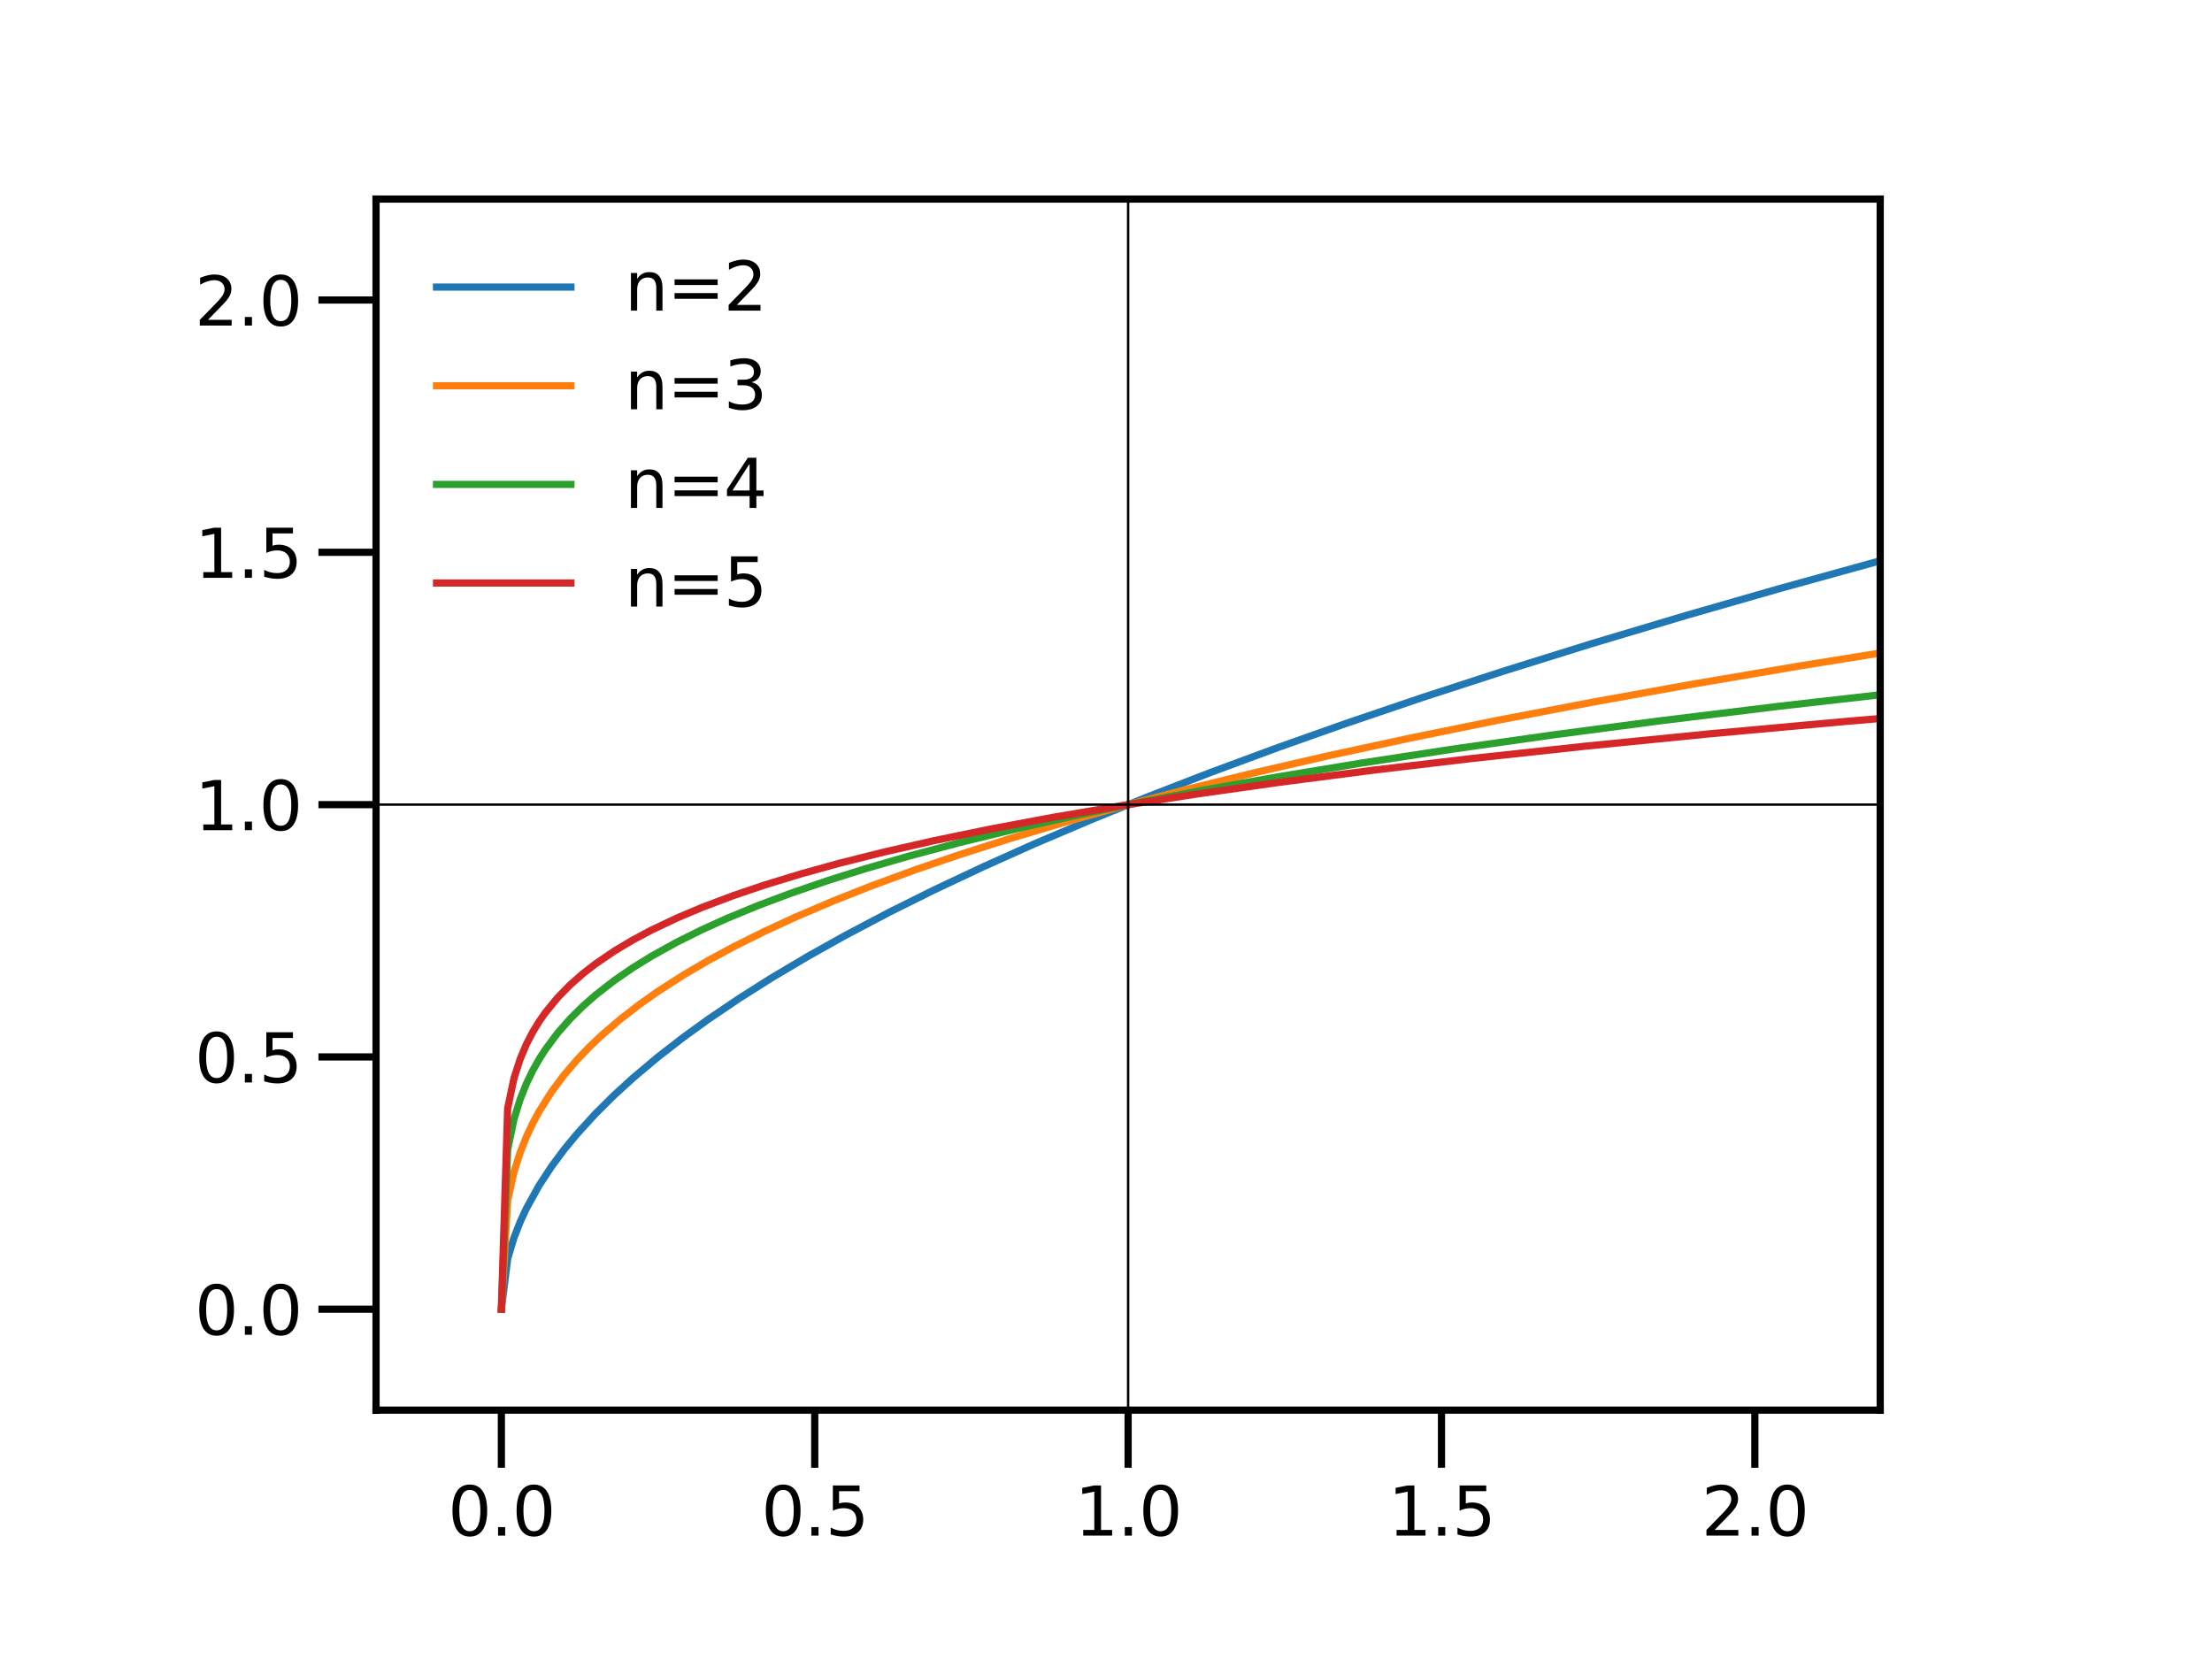 <?xml version="1.0" encoding="utf-8" standalone="no"?>
<!DOCTYPE svg PUBLIC "-//W3C//DTD SVG 1.1//EN"
  "http://www.w3.org/Graphics/SVG/1.1/DTD/svg11.dtd">
<svg height="345.6pt" version="1.1" viewBox="0 0 460.8 345.6" width="460.8pt" xmlns="http://www.w3.org/2000/svg" xmlns:xlink="http://www.w3.org/1999/xlink">
 <defs>
  <style type="text/css">*{stroke-linecap:butt;stroke-linejoin:round;}</style>
 </defs>
 <g id="figure_1">
  <g id="patch_1">
   <path d="M 0 345.6 
L 460.8 345.6 
L 460.8 0 
L 0 0 
z
" style="fill:#ffffff;"/>
  </g>
  <g id="axes_1">
   <g id="patch_2">
    <path d="M 78.336 293.76 
L 391.68 293.76 
L 391.68 41.472 
L 78.336 41.472 
z
" style="fill:#ffffff;"/>
   </g>
   <g id="matplotlib.axis_1">
    <g id="xtick_1">
     <g id="line2d_1">
      <defs>
       <path d="M 0 0 
L 0 12 
" id="m721a71363e" style="stroke:#000000;stroke-width:1.5;"/>
      </defs>
      <g>
       <use style="stroke:#000000;stroke-width:1.5;" x="104.448" xlink:href="#m721a71363e" y="293.76"/>
      </g>
     </g>
     <g id="text_1">
      <!-- 0.0 -->
      <g transform="translate(93.316 319.898)scale(0.14 -0.14)">
       <defs>
        <path d="M 2034 4250 
Q 1547 4250 1301 3770 
Q 1056 3291 1056 2328 
Q 1056 1369 1301 889 
Q 1547 409 2034 409 
Q 2525 409 2770 889 
Q 3016 1369 3016 2328 
Q 3016 3291 2770 3770 
Q 2525 4250 2034 4250 
z
M 2034 4750 
Q 2819 4750 3233 4129 
Q 3647 3509 3647 2328 
Q 3647 1150 3233 529 
Q 2819 -91 2034 -91 
Q 1250 -91 836 529 
Q 422 1150 422 2328 
Q 422 3509 836 4129 
Q 1250 4750 2034 4750 
z
" id="DejaVuSans-30" transform="scale(0.016)"/>
        <path d="M 684 794 
L 1344 794 
L 1344 0 
L 684 0 
L 684 794 
z
" id="DejaVuSans-2e" transform="scale(0.016)"/>
       </defs>
       <use xlink:href="#DejaVuSans-30"/>
       <use x="63.623" xlink:href="#DejaVuSans-2e"/>
       <use x="95.41" xlink:href="#DejaVuSans-30"/>
      </g>
     </g>
    </g>
    <g id="xtick_2">
     <g id="line2d_2">
      <g>
       <use style="stroke:#000000;stroke-width:1.5;" x="169.728" xlink:href="#m721a71363e" y="293.76"/>
      </g>
     </g>
     <g id="text_2">
      <!-- 0.5 -->
      <g transform="translate(158.596 319.898)scale(0.14 -0.14)">
       <defs>
        <path d="M 691 4666 
L 3169 4666 
L 3169 4134 
L 1269 4134 
L 1269 2991 
Q 1406 3038 1543 3061 
Q 1681 3084 1819 3084 
Q 2600 3084 3056 2656 
Q 3513 2228 3513 1497 
Q 3513 744 3044 326 
Q 2575 -91 1722 -91 
Q 1428 -91 1123 -41 
Q 819 9 494 109 
L 494 744 
Q 775 591 1075 516 
Q 1375 441 1709 441 
Q 2250 441 2565 725 
Q 2881 1009 2881 1497 
Q 2881 1984 2565 2268 
Q 2250 2553 1709 2553 
Q 1456 2553 1204 2497 
Q 953 2441 691 2322 
L 691 4666 
z
" id="DejaVuSans-35" transform="scale(0.016)"/>
       </defs>
       <use xlink:href="#DejaVuSans-30"/>
       <use x="63.623" xlink:href="#DejaVuSans-2e"/>
       <use x="95.41" xlink:href="#DejaVuSans-35"/>
      </g>
     </g>
    </g>
    <g id="xtick_3">
     <g id="line2d_3">
      <g>
       <use style="stroke:#000000;stroke-width:1.5;" x="235.008" xlink:href="#m721a71363e" y="293.76"/>
      </g>
     </g>
     <g id="text_3">
      <!-- 1.0 -->
      <g transform="translate(223.876 319.898)scale(0.14 -0.14)">
       <defs>
        <path d="M 794 531 
L 1825 531 
L 1825 4091 
L 703 3866 
L 703 4441 
L 1819 4666 
L 2450 4666 
L 2450 531 
L 3481 531 
L 3481 0 
L 794 0 
L 794 531 
z
" id="DejaVuSans-31" transform="scale(0.016)"/>
       </defs>
       <use xlink:href="#DejaVuSans-31"/>
       <use x="63.623" xlink:href="#DejaVuSans-2e"/>
       <use x="95.41" xlink:href="#DejaVuSans-30"/>
      </g>
     </g>
    </g>
    <g id="xtick_4">
     <g id="line2d_4">
      <g>
       <use style="stroke:#000000;stroke-width:1.5;" x="300.288" xlink:href="#m721a71363e" y="293.76"/>
      </g>
     </g>
     <g id="text_4">
      <!-- 1.5 -->
      <g transform="translate(289.156 319.898)scale(0.14 -0.14)">
       <use xlink:href="#DejaVuSans-31"/>
       <use x="63.623" xlink:href="#DejaVuSans-2e"/>
       <use x="95.41" xlink:href="#DejaVuSans-35"/>
      </g>
     </g>
    </g>
    <g id="xtick_5">
     <g id="line2d_5">
      <g>
       <use style="stroke:#000000;stroke-width:1.5;" x="365.568" xlink:href="#m721a71363e" y="293.76"/>
      </g>
     </g>
     <g id="text_5">
      <!-- 2.0 -->
      <g transform="translate(354.436 319.898)scale(0.14 -0.14)">
       <defs>
        <path d="M 1228 531 
L 3431 531 
L 3431 0 
L 469 0 
L 469 531 
Q 828 903 1448 1529 
Q 2069 2156 2228 2338 
Q 2531 2678 2651 2914 
Q 2772 3150 2772 3378 
Q 2772 3750 2511 3984 
Q 2250 4219 1831 4219 
Q 1534 4219 1204 4116 
Q 875 4013 500 3803 
L 500 4441 
Q 881 4594 1212 4672 
Q 1544 4750 1819 4750 
Q 2544 4750 2975 4387 
Q 3406 4025 3406 3419 
Q 3406 3131 3298 2873 
Q 3191 2616 2906 2266 
Q 2828 2175 2409 1742 
Q 1991 1309 1228 531 
z
" id="DejaVuSans-32" transform="scale(0.016)"/>
       </defs>
       <use xlink:href="#DejaVuSans-32"/>
       <use x="63.623" xlink:href="#DejaVuSans-2e"/>
       <use x="95.41" xlink:href="#DejaVuSans-30"/>
      </g>
     </g>
    </g>
   </g>
   <g id="matplotlib.axis_2">
    <g id="ytick_1">
     <g id="line2d_6">
      <defs>
       <path d="M 0 0 
L -12 0 
" id="m7c4b2b4d03" style="stroke:#000000;stroke-width:1.5;"/>
      </defs>
      <g>
       <use style="stroke:#000000;stroke-width:1.5;" x="78.336" xlink:href="#m7c4b2b4d03" y="272.736"/>
      </g>
     </g>
     <g id="text_6">
      <!-- 0.0 -->
      <g transform="translate(40.572 278.055)scale(0.14 -0.14)">
       <use xlink:href="#DejaVuSans-30"/>
       <use x="63.623" xlink:href="#DejaVuSans-2e"/>
       <use x="95.41" xlink:href="#DejaVuSans-30"/>
      </g>
     </g>
    </g>
    <g id="ytick_2">
     <g id="line2d_7">
      <g>
       <use style="stroke:#000000;stroke-width:1.5;" x="78.336" xlink:href="#m7c4b2b4d03" y="220.176"/>
      </g>
     </g>
     <g id="text_7">
      <!-- 0.5 -->
      <g transform="translate(40.572 225.495)scale(0.14 -0.14)">
       <use xlink:href="#DejaVuSans-30"/>
       <use x="63.623" xlink:href="#DejaVuSans-2e"/>
       <use x="95.41" xlink:href="#DejaVuSans-35"/>
      </g>
     </g>
    </g>
    <g id="ytick_3">
     <g id="line2d_8">
      <g>
       <use style="stroke:#000000;stroke-width:1.5;" x="78.336" xlink:href="#m7c4b2b4d03" y="167.616"/>
      </g>
     </g>
     <g id="text_8">
      <!-- 1.0 -->
      <g transform="translate(40.572 172.935)scale(0.14 -0.14)">
       <use xlink:href="#DejaVuSans-31"/>
       <use x="63.623" xlink:href="#DejaVuSans-2e"/>
       <use x="95.41" xlink:href="#DejaVuSans-30"/>
      </g>
     </g>
    </g>
    <g id="ytick_4">
     <g id="line2d_9">
      <g>
       <use style="stroke:#000000;stroke-width:1.5;" x="78.336" xlink:href="#m7c4b2b4d03" y="115.056"/>
      </g>
     </g>
     <g id="text_9">
      <!-- 1.5 -->
      <g transform="translate(40.572 120.375)scale(0.14 -0.14)">
       <use xlink:href="#DejaVuSans-31"/>
       <use x="63.623" xlink:href="#DejaVuSans-2e"/>
       <use x="95.41" xlink:href="#DejaVuSans-35"/>
      </g>
     </g>
    </g>
    <g id="ytick_5">
     <g id="line2d_10">
      <g>
       <use style="stroke:#000000;stroke-width:1.5;" x="78.336" xlink:href="#m7c4b2b4d03" y="62.496"/>
      </g>
     </g>
     <g id="text_10">
      <!-- 2.0 -->
      <g transform="translate(40.572 67.815)scale(0.14 -0.14)">
       <use xlink:href="#DejaVuSans-32"/>
       <use x="63.623" xlink:href="#DejaVuSans-2e"/>
       <use x="95.41" xlink:href="#DejaVuSans-30"/>
      </g>
     </g>
    </g>
   </g>
   <g id="line2d_11">
    <path clip-path="url(#p3431dd9c41)" d="M 104.448 272.736 
L 105.754 262.224 
L 107.059 257.87 
L 108.365 254.529 
L 109.67 251.712 
L 112.282 246.987 
L 114.893 243.004 
L 117.504 239.494 
L 120.115 236.321 
L 124.032 232.023 
L 127.949 228.137 
L 131.866 224.564 
L 137.088 220.176 
L 142.31 216.127 
L 147.533 212.349 
L 154.061 207.936 
L 160.589 203.804 
L 168.422 199.152 
L 176.256 194.777 
L 185.395 189.964 
L 194.534 185.417 
L 204.979 180.494 
L 215.424 175.82 
L 227.174 170.818 
L 238.925 166.051 
L 251.981 160.992 
L 266.342 155.679 
L 280.704 150.598 
L 296.371 145.285 
L 313.344 139.769 
L 331.622 134.073 
L 351.206 128.22 
L 370.79 122.595 
L 391.68 116.818 
L 413.875 110.906 
L 437.376 104.873 
L 461.8 98.825 
L 461.8 98.825 
" style="fill:none;stroke:#1f77b4;stroke-linecap:square;stroke-width:1.5;"/>
   </g>
   <g id="line2d_12">
    <path clip-path="url(#p3431dd9c41)" d="M 104.448 272.736 
L 105.754 250.089 
L 107.059 244.202 
L 108.365 240.073 
L 109.67 236.785 
L 110.976 234.009 
L 112.282 231.583 
L 114.893 227.441 
L 117.504 223.944 
L 120.115 220.886 
L 122.726 218.153 
L 125.338 215.668 
L 129.254 212.304 
L 133.171 209.277 
L 137.088 206.515 
L 142.31 203.156 
L 147.533 200.094 
L 152.755 197.27 
L 159.283 194.013 
L 165.811 191.005 
L 173.645 187.666 
L 181.478 184.57 
L 190.618 181.212 
L 199.757 178.085 
L 210.202 174.746 
L 221.952 171.244 
L 233.702 167.968 
L 246.758 164.553 
L 261.12 161.029 
L 276.787 157.423 
L 293.76 153.756 
L 312.038 150.044 
L 331.622 146.301 
L 352.512 142.538 
L 374.707 138.766 
L 398.208 134.99 
L 424.32 131.024 
L 451.738 127.085 
L 461.8 125.692 
L 461.8 125.692 
" style="fill:none;stroke:#ff7f0e;stroke-linecap:square;stroke-width:1.5;"/>
   </g>
   <g id="line2d_13">
    <path clip-path="url(#p3431dd9c41)" d="M 104.448 272.736 
L 105.754 239.494 
L 107.059 233.205 
L 108.365 228.987 
L 109.67 225.725 
L 110.976 223.028 
L 112.282 220.71 
L 113.587 218.666 
L 116.198 215.159 
L 118.81 212.197 
L 121.421 209.615 
L 124.032 207.316 
L 127.949 204.266 
L 131.866 201.575 
L 135.782 199.16 
L 141.005 196.269 
L 146.227 193.673 
L 151.45 191.31 
L 157.978 188.619 
L 164.506 186.165 
L 172.339 183.47 
L 180.173 180.999 
L 189.312 178.349 
L 199.757 175.57 
L 211.507 172.704 
L 223.258 170.065 
L 236.314 167.354 
L 250.675 164.595 
L 266.342 161.808 
L 283.315 159.008 
L 302.899 156.016 
L 323.789 153.058 
L 345.984 150.139 
L 370.79 147.106 
L 396.902 144.134 
L 425.626 141.087 
L 456.96 137.987 
L 461.8 137.527 
L 461.8 137.527 
" style="fill:none;stroke:#2ca02c;stroke-linecap:square;stroke-width:1.5;"/>
   </g>
   <g id="line2d_14">
    <path clip-path="url(#p3431dd9c41)" d="M 104.448 272.736 
L 105.754 230.887 
L 107.059 224.664 
L 108.365 220.603 
L 109.67 217.516 
L 110.976 214.996 
L 112.282 212.851 
L 113.587 210.976 
L 116.198 207.793 
L 118.81 205.133 
L 121.421 202.837 
L 124.032 200.807 
L 127.949 198.136 
L 131.866 195.8 
L 135.782 193.718 
L 141.005 191.244 
L 146.227 189.038 
L 152.755 186.572 
L 159.283 184.36 
L 167.117 181.968 
L 174.95 179.804 
L 184.09 177.511 
L 194.534 175.135 
L 206.285 172.712 
L 219.341 170.27 
L 233.702 167.827 
L 249.37 165.399 
L 266.342 162.995 
L 285.926 160.46 
L 306.816 157.986 
L 330.317 155.437 
L 356.429 152.842 
L 385.152 150.226 
L 416.486 147.605 
L 450.432 144.994 
L 461.8 144.165 
L 461.8 144.165 
" style="fill:none;stroke:#d62728;stroke-linecap:square;stroke-width:1.5;"/>
   </g>
   <g id="line2d_15">
    <path clip-path="url(#p3431dd9c41)" d="M 78.336 167.616 
L 391.68 167.616 
" style="fill:none;stroke:#000000;stroke-linecap:square;stroke-width:0.5;"/>
   </g>
   <g id="line2d_16">
    <path clip-path="url(#p3431dd9c41)" d="M 235.008 293.76 
L 235.008 41.472 
" style="fill:none;stroke:#000000;stroke-linecap:square;stroke-width:0.5;"/>
   </g>
   <g id="patch_3">
    <path d="M 78.336 293.76 
L 78.336 41.472 
" style="fill:none;stroke:#000000;stroke-linecap:square;stroke-linejoin:miter;stroke-width:1.5;"/>
   </g>
   <g id="patch_4">
    <path d="M 391.68 293.76 
L 391.68 41.472 
" style="fill:none;stroke:#000000;stroke-linecap:square;stroke-linejoin:miter;stroke-width:1.5;"/>
   </g>
   <g id="patch_5">
    <path d="M 78.336 293.76 
L 391.68 293.76 
" style="fill:none;stroke:#000000;stroke-linecap:square;stroke-linejoin:miter;stroke-width:1.5;"/>
   </g>
   <g id="patch_6">
    <path d="M 78.336 41.472 
L 391.68 41.472 
" style="fill:none;stroke:#000000;stroke-linecap:square;stroke-linejoin:miter;stroke-width:1.5;"/>
   </g>
   <g id="legend_1">
    <g id="patch_7">
     <path d="M 88.136 134.869 
L 162.448 134.869 
Q 165.248 134.869 165.248 132.07 
L 165.248 51.272 
Q 165.248 48.472 162.448 48.472 
L 88.136 48.472 
Q 85.336 48.472 85.336 51.272 
L 85.336 132.07 
Q 85.336 134.869 88.136 134.869 
z
" style="fill:none;opacity:0;"/>
    </g>
    <g id="line2d_17">
     <path d="M 90.936 59.81 
L 118.936 59.81 
" style="fill:none;stroke:#1f77b4;stroke-linecap:square;stroke-width:1.5;"/>
    </g>
    <g id="line2d_18"/>
    <g id="text_11">
     <!-- n=2 -->
     <g transform="translate(130.136 64.71)scale(0.14 -0.14)">
      <defs>
       <path d="M 3513 2113 
L 3513 0 
L 2938 0 
L 2938 2094 
Q 2938 2591 2744 2837 
Q 2550 3084 2163 3084 
Q 1697 3084 1428 2787 
Q 1159 2491 1159 1978 
L 1159 0 
L 581 0 
L 581 3500 
L 1159 3500 
L 1159 2956 
Q 1366 3272 1645 3428 
Q 1925 3584 2291 3584 
Q 2894 3584 3203 3211 
Q 3513 2838 3513 2113 
z
" id="DejaVuSans-6e" transform="scale(0.016)"/>
       <path d="M 678 2906 
L 4684 2906 
L 4684 2381 
L 678 2381 
L 678 2906 
z
M 678 1631 
L 4684 1631 
L 4684 1100 
L 678 1100 
L 678 1631 
z
" id="DejaVuSans-3d" transform="scale(0.016)"/>
      </defs>
      <use xlink:href="#DejaVuSans-6e"/>
      <use x="63.379" xlink:href="#DejaVuSans-3d"/>
      <use x="147.168" xlink:href="#DejaVuSans-32"/>
     </g>
    </g>
    <g id="line2d_19">
     <path d="M 90.936 80.359 
L 118.936 80.359 
" style="fill:none;stroke:#ff7f0e;stroke-linecap:square;stroke-width:1.5;"/>
    </g>
    <g id="line2d_20"/>
    <g id="text_12">
     <!-- n=3 -->
     <g transform="translate(130.136 85.259)scale(0.14 -0.14)">
      <defs>
       <path d="M 2597 2516 
Q 3050 2419 3304 2112 
Q 3559 1806 3559 1356 
Q 3559 666 3084 287 
Q 2609 -91 1734 -91 
Q 1441 -91 1130 -33 
Q 819 25 488 141 
L 488 750 
Q 750 597 1062 519 
Q 1375 441 1716 441 
Q 2309 441 2620 675 
Q 2931 909 2931 1356 
Q 2931 1769 2642 2001 
Q 2353 2234 1838 2234 
L 1294 2234 
L 1294 2753 
L 1863 2753 
Q 2328 2753 2575 2939 
Q 2822 3125 2822 3475 
Q 2822 3834 2567 4026 
Q 2313 4219 1838 4219 
Q 1578 4219 1281 4162 
Q 984 4106 628 3988 
L 628 4550 
Q 988 4650 1302 4700 
Q 1616 4750 1894 4750 
Q 2613 4750 3031 4423 
Q 3450 4097 3450 3541 
Q 3450 3153 3228 2886 
Q 3006 2619 2597 2516 
z
" id="DejaVuSans-33" transform="scale(0.016)"/>
      </defs>
      <use xlink:href="#DejaVuSans-6e"/>
      <use x="63.379" xlink:href="#DejaVuSans-3d"/>
      <use x="147.168" xlink:href="#DejaVuSans-33"/>
     </g>
    </g>
    <g id="line2d_21">
     <path d="M 90.936 100.909 
L 118.936 100.909 
" style="fill:none;stroke:#2ca02c;stroke-linecap:square;stroke-width:1.5;"/>
    </g>
    <g id="line2d_22"/>
    <g id="text_13">
     <!-- n=4 -->
     <g transform="translate(130.136 105.809)scale(0.14 -0.14)">
      <defs>
       <path d="M 2419 4116 
L 825 1625 
L 2419 1625 
L 2419 4116 
z
M 2253 4666 
L 3047 4666 
L 3047 1625 
L 3713 1625 
L 3713 1100 
L 3047 1100 
L 3047 0 
L 2419 0 
L 2419 1100 
L 313 1100 
L 313 1709 
L 2253 4666 
z
" id="DejaVuSans-34" transform="scale(0.016)"/>
      </defs>
      <use xlink:href="#DejaVuSans-6e"/>
      <use x="63.379" xlink:href="#DejaVuSans-3d"/>
      <use x="147.168" xlink:href="#DejaVuSans-34"/>
     </g>
    </g>
    <g id="line2d_23">
     <path d="M 90.936 121.458 
L 118.936 121.458 
" style="fill:none;stroke:#d62728;stroke-linecap:square;stroke-width:1.5;"/>
    </g>
    <g id="line2d_24"/>
    <g id="text_14">
     <!-- n=5 -->
     <g transform="translate(130.136 126.358)scale(0.14 -0.14)">
      <use xlink:href="#DejaVuSans-6e"/>
      <use x="63.379" xlink:href="#DejaVuSans-3d"/>
      <use x="147.168" xlink:href="#DejaVuSans-35"/>
     </g>
    </g>
   </g>
  </g>
 </g>
 <defs>
  <clipPath id="p3431dd9c41">
   <rect height="252.288" width="313.344" x="78.336" y="41.472"/>
  </clipPath>
 </defs>
</svg>
